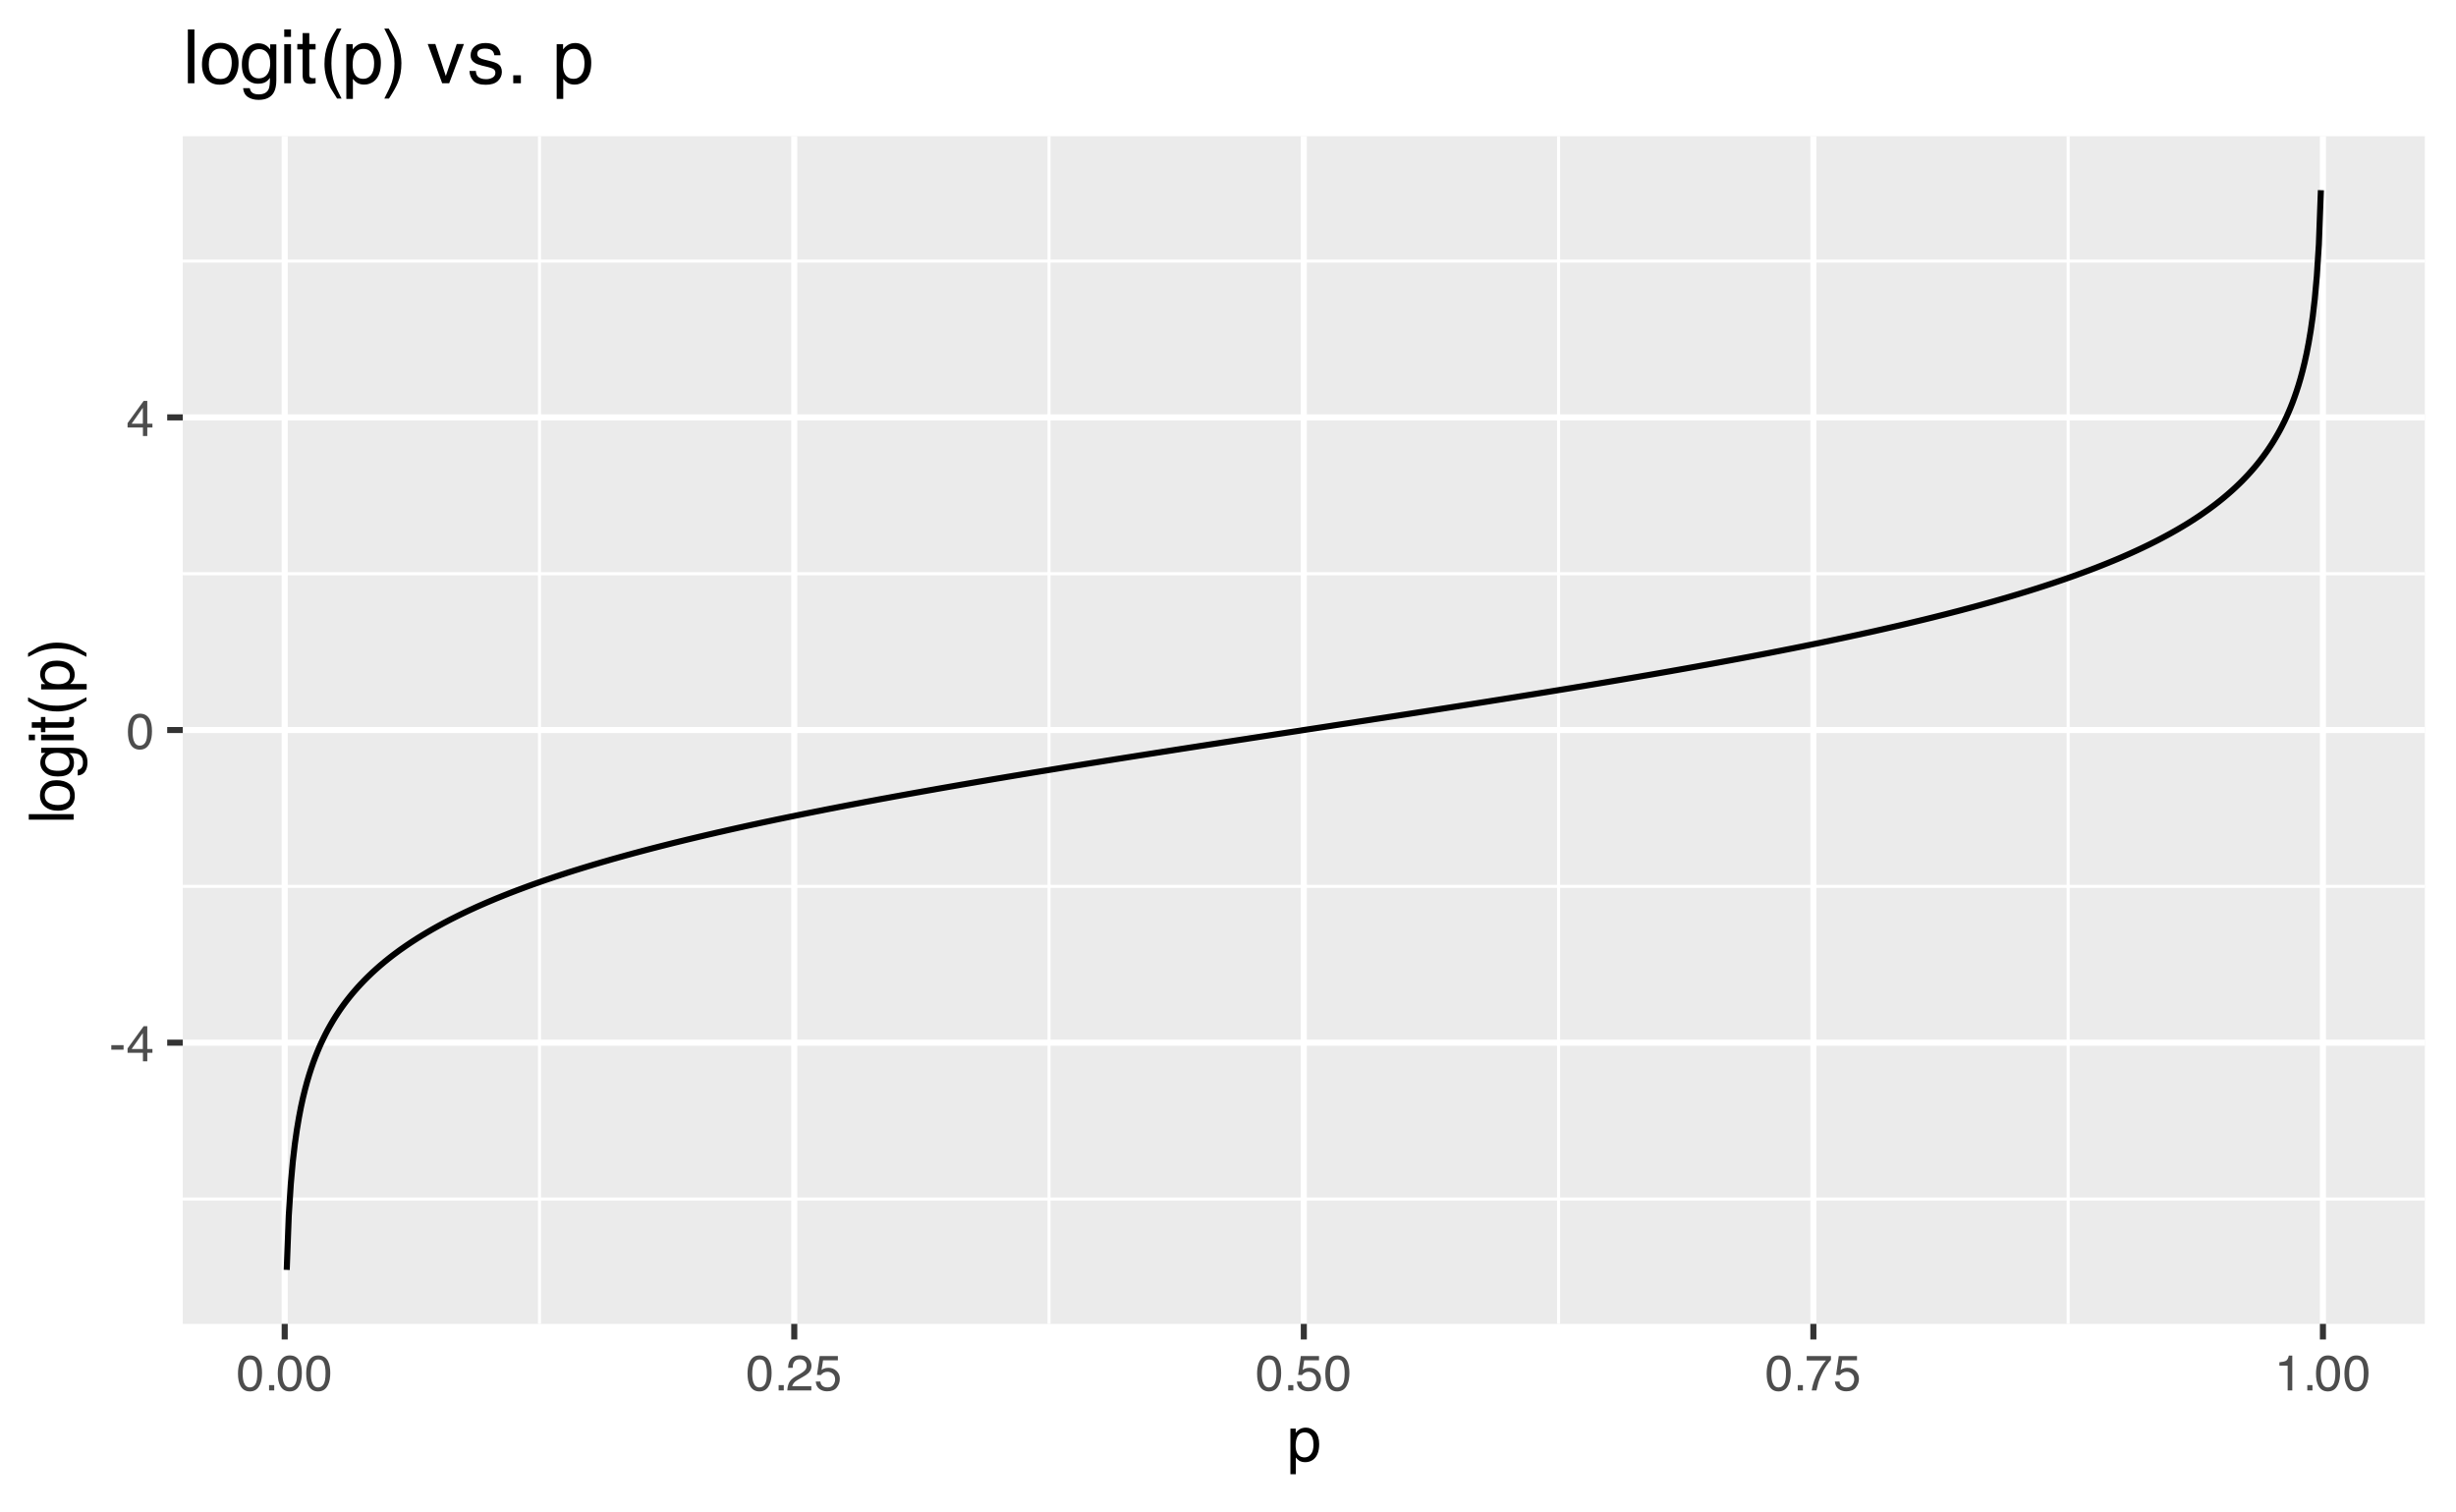 <?xml version="1.0" encoding="UTF-8"?>
<svg xmlns="http://www.w3.org/2000/svg" xmlns:xlink="http://www.w3.org/1999/xlink" width="432" height="266" viewBox="0 0 432 266">
<defs>
<g>
<g id="glyph-0-0">
<path d="M 0.281 0 L 0.281 -6.312 L 5.297 -6.312 L 5.297 0 Z M 4.5 -0.797 L 4.5 -5.516 L 1.078 -5.516 L 1.078 -0.797 Z M 4.5 -0.797 "/>
</g>
<g id="glyph-0-1">
<path d="M 0.359 -2.844 L 2.516 -2.844 L 2.516 -2.047 L 0.359 -2.047 Z M 0.359 -2.844 "/>
</g>
<g id="glyph-0-2">
<path d="M 2.906 -2.172 L 2.906 -4.969 L 0.938 -2.172 Z M 2.922 0 L 2.922 -1.5 L 0.219 -1.5 L 0.219 -2.266 L 3.047 -6.172 L 3.688 -6.172 L 3.688 -2.172 L 4.594 -2.172 L 4.594 -1.5 L 3.688 -1.5 L 3.688 0 Z M 2.922 0 "/>
</g>
<g id="glyph-0-3">
<path d="M 2.375 -6.156 C 3.176 -6.156 3.754 -5.828 4.109 -5.172 C 4.379 -4.66 4.516 -3.961 4.516 -3.078 C 4.516 -2.242 4.391 -1.555 4.141 -1.016 C 3.785 -0.223 3.195 0.172 2.375 0.172 C 1.633 0.172 1.082 -0.148 0.719 -0.797 C 0.426 -1.328 0.281 -2.047 0.281 -2.953 C 0.281 -3.648 0.367 -4.25 0.547 -4.75 C 0.879 -5.688 1.488 -6.156 2.375 -6.156 Z M 2.375 -0.531 C 2.77 -0.531 3.086 -0.707 3.328 -1.062 C 3.566 -1.426 3.688 -2.086 3.688 -3.047 C 3.688 -3.754 3.598 -4.332 3.422 -4.781 C 3.254 -5.227 2.922 -5.453 2.422 -5.453 C 1.973 -5.453 1.641 -5.238 1.422 -4.812 C 1.211 -4.383 1.109 -3.754 1.109 -2.922 C 1.109 -2.297 1.176 -1.789 1.312 -1.406 C 1.52 -0.82 1.875 -0.531 2.375 -0.531 Z M 2.375 -0.531 "/>
</g>
<g id="glyph-0-4">
<path d="M 0.75 -0.938 L 1.656 -0.938 L 1.656 0 L 0.75 0 Z M 0.75 -0.938 "/>
</g>
<g id="glyph-0-5">
<path d="M 0.281 0 C 0.301 -0.531 0.406 -0.988 0.594 -1.375 C 0.789 -1.77 1.164 -2.129 1.719 -2.453 L 2.547 -2.922 C 2.91 -3.141 3.164 -3.328 3.312 -3.484 C 3.551 -3.711 3.672 -3.984 3.672 -4.297 C 3.672 -4.648 3.562 -4.93 3.344 -5.141 C 3.133 -5.359 2.848 -5.469 2.484 -5.469 C 1.961 -5.469 1.598 -5.266 1.391 -4.859 C 1.285 -4.648 1.227 -4.352 1.219 -3.969 L 0.422 -3.969 C 0.43 -4.5 0.531 -4.938 0.719 -5.281 C 1.051 -5.875 1.645 -6.172 2.5 -6.172 C 3.195 -6.172 3.707 -5.977 4.031 -5.594 C 4.363 -5.219 4.531 -4.797 4.531 -4.328 C 4.531 -3.836 4.352 -3.414 4 -3.062 C 3.801 -2.863 3.441 -2.617 2.922 -2.328 L 2.344 -2 C 2.062 -1.844 1.836 -1.695 1.672 -1.562 C 1.391 -1.312 1.211 -1.035 1.141 -0.734 L 4.5 -0.734 L 4.5 0 Z M 0.281 0 "/>
</g>
<g id="glyph-0-6">
<path d="M 1.094 -1.562 C 1.133 -1.125 1.336 -0.82 1.703 -0.656 C 1.879 -0.57 2.094 -0.531 2.344 -0.531 C 2.801 -0.531 3.141 -0.676 3.359 -0.969 C 3.578 -1.258 3.688 -1.582 3.688 -1.938 C 3.688 -2.363 3.555 -2.691 3.297 -2.922 C 3.035 -3.16 2.719 -3.281 2.344 -3.281 C 2.082 -3.281 1.852 -3.227 1.656 -3.125 C 1.469 -3.02 1.305 -2.879 1.172 -2.703 L 0.5 -2.734 L 0.969 -6.047 L 4.172 -6.047 L 4.172 -5.297 L 1.562 -5.297 L 1.297 -3.594 C 1.43 -3.695 1.566 -3.773 1.703 -3.828 C 1.93 -3.93 2.195 -3.984 2.5 -3.984 C 3.062 -3.984 3.535 -3.801 3.922 -3.438 C 4.316 -3.07 4.516 -2.609 4.516 -2.047 C 4.516 -1.461 4.332 -0.945 3.969 -0.5 C 3.613 -0.062 3.047 0.156 2.266 0.156 C 1.754 0.156 1.305 0.012 0.922 -0.266 C 0.547 -0.547 0.332 -0.977 0.281 -1.562 Z M 1.094 -1.562 "/>
</g>
<g id="glyph-0-7">
<path d="M 4.594 -6.047 L 4.594 -5.375 C 4.395 -5.176 4.129 -4.836 3.797 -4.359 C 3.473 -3.891 3.188 -3.379 2.938 -2.828 C 2.688 -2.297 2.5 -1.812 2.375 -1.375 C 2.289 -1.082 2.18 -0.625 2.047 0 L 1.203 0 C 1.391 -1.176 1.816 -2.344 2.484 -3.5 C 2.879 -4.188 3.289 -4.773 3.719 -5.266 L 0.328 -5.266 L 0.328 -6.047 Z M 4.594 -6.047 "/>
</g>
<g id="glyph-0-8">
<path d="M 0.844 -4.359 L 0.844 -4.953 C 1.395 -5.004 1.781 -5.094 2 -5.219 C 2.227 -5.344 2.395 -5.645 2.5 -6.125 L 3.109 -6.125 L 3.109 0 L 2.297 0 L 2.297 -4.359 Z M 0.844 -4.359 "/>
</g>
<g id="glyph-1-0">
<path d="M 0.359 0 L 0.359 -7.891 L 6.625 -7.891 L 6.625 0 Z M 5.625 -0.984 L 5.625 -6.906 L 1.344 -6.906 L 1.344 -0.984 Z M 5.625 -0.984 "/>
</g>
<g id="glyph-1-1">
<path d="M 3.141 -0.656 C 3.586 -0.656 3.957 -0.844 4.25 -1.219 C 4.551 -1.594 4.703 -2.156 4.703 -2.906 C 4.703 -3.363 4.641 -3.758 4.516 -4.094 C 4.266 -4.727 3.805 -5.047 3.141 -5.047 C 2.461 -5.047 2.004 -4.711 1.766 -4.047 C 1.629 -3.68 1.562 -3.223 1.562 -2.672 C 1.562 -2.234 1.629 -1.859 1.766 -1.547 C 2.016 -0.953 2.473 -0.656 3.141 -0.656 Z M 0.641 -5.719 L 1.578 -5.719 L 1.578 -4.969 C 1.766 -5.227 1.973 -5.426 2.203 -5.562 C 2.535 -5.781 2.922 -5.891 3.359 -5.891 C 4.004 -5.891 4.555 -5.641 5.016 -5.141 C 5.473 -4.641 5.703 -3.926 5.703 -3 C 5.703 -1.75 5.375 -0.852 4.719 -0.312 C 4.301 0.02 3.816 0.188 3.266 0.188 C 2.828 0.188 2.461 0.09 2.172 -0.094 C 2.004 -0.195 1.812 -0.379 1.594 -0.641 L 1.594 2.297 L 0.641 2.297 Z M 0.641 -5.719 "/>
</g>
<g id="glyph-2-0">
<path d="M 0 -0.359 L -7.891 -0.359 L -7.891 -6.625 L 0 -6.625 Z M -0.984 -5.625 L -6.906 -5.625 L -6.906 -1.344 L -0.984 -1.344 Z M -0.984 -5.625 "/>
</g>
<g id="glyph-2-1">
<path d="M -7.891 -0.734 L -7.891 -1.703 L 0 -1.703 L 0 -0.734 Z M -7.891 -0.734 "/>
</g>
<g id="glyph-2-2">
<path d="M -0.625 -2.984 C -0.625 -3.629 -0.863 -4.07 -1.344 -4.312 C -1.832 -4.551 -2.375 -4.672 -2.969 -4.672 C -3.508 -4.672 -3.945 -4.582 -4.281 -4.406 C -4.812 -4.133 -5.078 -3.664 -5.078 -3 C -5.078 -2.406 -4.848 -1.973 -4.391 -1.703 C -3.941 -1.441 -3.398 -1.312 -2.766 -1.312 C -2.148 -1.312 -1.641 -1.441 -1.234 -1.703 C -0.828 -1.973 -0.625 -2.398 -0.625 -2.984 Z M -5.922 -3.031 C -5.922 -3.77 -5.672 -4.395 -5.172 -4.906 C -4.68 -5.414 -3.957 -5.672 -3 -5.672 C -2.07 -5.672 -1.305 -5.445 -0.703 -5 C -0.098 -4.551 0.203 -3.852 0.203 -2.906 C 0.203 -2.113 -0.062 -1.484 -0.594 -1.016 C -1.125 -0.547 -1.844 -0.312 -2.75 -0.312 C -3.719 -0.312 -4.488 -0.555 -5.062 -1.047 C -5.633 -1.535 -5.922 -2.195 -5.922 -3.031 Z M -5.891 -3 Z M -5.891 -3 "/>
</g>
<g id="glyph-2-3">
<path d="M -5.859 -2.734 C -5.859 -3.191 -5.742 -3.586 -5.516 -3.922 C -5.391 -4.098 -5.207 -4.285 -4.969 -4.484 L -5.703 -4.484 L -5.703 -5.375 L -0.469 -5.375 C 0.258 -5.375 0.836 -5.266 1.266 -5.047 C 2.047 -4.648 2.438 -3.895 2.438 -2.781 C 2.438 -2.156 2.297 -1.629 2.016 -1.203 C 1.734 -0.785 1.301 -0.551 0.719 -0.5 L 0.719 -1.484 C 0.969 -1.535 1.164 -1.629 1.312 -1.766 C 1.531 -1.984 1.641 -2.328 1.641 -2.797 C 1.641 -3.535 1.375 -4.02 0.844 -4.25 C 0.539 -4.383 -0.004 -4.445 -0.797 -4.438 C -0.504 -4.25 -0.285 -4.016 -0.141 -3.734 C -0.004 -3.461 0.062 -3.109 0.062 -2.672 C 0.062 -2.047 -0.156 -1.5 -0.594 -1.031 C -1.031 -0.562 -1.758 -0.328 -2.781 -0.328 C -3.75 -0.328 -4.504 -0.562 -5.047 -1.031 C -5.586 -1.5 -5.859 -2.066 -5.859 -2.734 Z M -2.906 -4.484 C -3.613 -4.484 -4.141 -4.332 -4.484 -4.031 C -4.828 -3.738 -5 -3.367 -5 -2.922 C -5 -2.234 -4.68 -1.766 -4.047 -1.516 C -3.703 -1.391 -3.254 -1.328 -2.703 -1.328 C -2.055 -1.328 -1.562 -1.457 -1.219 -1.719 C -0.883 -1.977 -0.719 -2.332 -0.719 -2.781 C -0.719 -3.469 -1.031 -3.957 -1.656 -4.25 C -2.008 -4.406 -2.426 -4.484 -2.906 -4.484 Z M -5.891 -2.859 Z M -5.891 -2.859 "/>
</g>
<g id="glyph-2-4">
<path d="M -5.719 -0.703 L -5.719 -1.688 L 0 -1.688 L 0 -0.703 Z M -7.891 -0.703 L -7.891 -1.688 L -6.797 -1.688 L -6.797 -0.703 Z M -7.891 -0.703 "/>
</g>
<g id="glyph-2-5">
<path d="M -7.359 -0.906 L -7.359 -1.875 L -5.75 -1.875 L -5.75 -2.797 L -4.969 -2.797 L -4.969 -1.875 L -1.203 -1.875 C -1.004 -1.875 -0.875 -1.941 -0.812 -2.078 C -0.77 -2.16 -0.75 -2.285 -0.75 -2.453 C -0.75 -2.504 -0.75 -2.555 -0.75 -2.609 C -0.75 -2.66 -0.754 -2.723 -0.766 -2.797 L 0 -2.797 C 0.031 -2.68 0.051 -2.562 0.062 -2.438 C 0.082 -2.32 0.094 -2.195 0.094 -2.062 C 0.094 -1.613 -0.02 -1.305 -0.25 -1.141 C -0.488 -0.984 -0.789 -0.906 -1.156 -0.906 L -4.969 -0.906 L -4.969 -0.125 L -5.75 -0.125 L -5.75 -0.906 Z M -7.359 -0.906 "/>
</g>
<g id="glyph-2-6">
<path d="M -8.016 -3.25 C -6.922 -2.688 -6.117 -2.32 -5.609 -2.156 C -4.828 -1.906 -3.922 -1.781 -2.891 -1.781 C -1.848 -1.781 -0.898 -1.926 -0.047 -2.219 C 0.48 -2.395 1.25 -2.742 2.25 -3.266 L 2.25 -2.625 C 1.426 -2.102 0.898 -1.781 0.672 -1.656 C 0.453 -1.531 0.148 -1.391 -0.234 -1.234 C -0.766 -1.035 -1.332 -0.898 -1.938 -0.828 C -2.25 -0.785 -2.547 -0.766 -2.828 -0.766 C -3.891 -0.766 -4.832 -0.93 -5.656 -1.266 C -6.188 -1.473 -6.973 -1.91 -8.016 -2.578 Z M -8.016 -3.25 "/>
</g>
<g id="glyph-2-7">
<path d="M -0.656 -3.141 C -0.656 -3.586 -0.844 -3.957 -1.219 -4.25 C -1.594 -4.551 -2.156 -4.703 -2.906 -4.703 C -3.363 -4.703 -3.758 -4.641 -4.094 -4.516 C -4.727 -4.266 -5.047 -3.805 -5.047 -3.141 C -5.047 -2.461 -4.711 -2.004 -4.047 -1.766 C -3.68 -1.629 -3.223 -1.562 -2.672 -1.562 C -2.234 -1.562 -1.859 -1.629 -1.547 -1.766 C -0.953 -2.016 -0.656 -2.473 -0.656 -3.141 Z M -5.719 -0.641 L -5.719 -1.578 L -4.969 -1.578 C -5.227 -1.766 -5.426 -1.973 -5.562 -2.203 C -5.781 -2.535 -5.891 -2.922 -5.891 -3.359 C -5.891 -4.004 -5.641 -4.555 -5.141 -5.016 C -4.641 -5.473 -3.926 -5.703 -3 -5.703 C -1.75 -5.703 -0.852 -5.375 -0.312 -4.719 C 0.02 -4.301 0.188 -3.816 0.188 -3.266 C 0.188 -2.828 0.09 -2.461 -0.094 -2.172 C -0.195 -2.004 -0.379 -1.812 -0.641 -1.594 L 2.297 -1.594 L 2.297 -0.641 Z M -5.719 -0.641 "/>
</g>
<g id="glyph-2-8">
<path d="M 2.25 -0.375 C 1.133 -0.945 0.32 -1.316 -0.188 -1.484 C -0.957 -1.734 -1.859 -1.859 -2.891 -1.859 C -3.922 -1.859 -4.867 -1.711 -5.734 -1.422 C -6.266 -1.242 -7.023 -0.891 -8.016 -0.359 L -8.016 -1.016 C -7.141 -1.566 -6.598 -1.898 -6.391 -2.016 C -6.18 -2.129 -5.895 -2.254 -5.531 -2.391 C -5.082 -2.566 -4.641 -2.691 -4.203 -2.766 C -3.773 -2.836 -3.359 -2.875 -2.953 -2.875 C -1.891 -2.875 -0.941 -2.707 -0.109 -2.375 C 0.418 -2.156 1.207 -1.711 2.25 -1.047 Z M 2.25 -0.375 "/>
</g>
<g id="glyph-3-0">
<path d="M 0.422 0 L 0.422 -9.469 L 7.938 -9.469 L 7.938 0 Z M 6.75 -1.188 L 6.75 -8.281 L 1.609 -8.281 L 1.609 -1.188 Z M 6.75 -1.188 "/>
</g>
<g id="glyph-3-1">
<path d="M 0.891 -9.469 L 2.047 -9.469 L 2.047 0 L 0.891 0 Z M 0.891 -9.469 "/>
</g>
<g id="glyph-3-2">
<path d="M 3.594 -0.75 C 4.363 -0.75 4.891 -1.039 5.172 -1.625 C 5.461 -2.207 5.609 -2.852 5.609 -3.562 C 5.609 -4.207 5.504 -4.734 5.297 -5.141 C 4.961 -5.773 4.398 -6.094 3.609 -6.094 C 2.898 -6.094 2.383 -5.82 2.062 -5.281 C 1.738 -4.738 1.578 -4.082 1.578 -3.312 C 1.578 -2.582 1.738 -1.973 2.062 -1.484 C 2.383 -0.992 2.895 -0.75 3.594 -0.75 Z M 3.641 -7.109 C 4.523 -7.109 5.273 -6.812 5.891 -6.219 C 6.504 -5.625 6.812 -4.75 6.812 -3.594 C 6.812 -2.477 6.539 -1.555 6 -0.828 C 5.457 -0.109 4.617 0.25 3.484 0.25 C 2.535 0.25 1.781 -0.066 1.219 -0.703 C 0.656 -1.348 0.375 -2.211 0.375 -3.297 C 0.375 -4.461 0.664 -5.391 1.25 -6.078 C 1.844 -6.766 2.641 -7.109 3.641 -7.109 Z M 3.594 -7.078 Z M 3.594 -7.078 "/>
</g>
<g id="glyph-3-3">
<path d="M 3.281 -7.031 C 3.82 -7.031 4.297 -6.895 4.703 -6.625 C 4.922 -6.477 5.145 -6.258 5.375 -5.969 L 5.375 -6.844 L 6.453 -6.844 L 6.453 -0.562 C 6.453 0.309 6.32 1.004 6.062 1.516 C 5.582 2.453 4.672 2.922 3.328 2.922 C 2.586 2.922 1.961 2.754 1.453 2.422 C 0.953 2.086 0.672 1.566 0.609 0.859 L 1.781 0.859 C 1.844 1.172 1.957 1.41 2.125 1.578 C 2.383 1.828 2.797 1.953 3.359 1.953 C 4.242 1.953 4.828 1.641 5.109 1.016 C 5.266 0.648 5.336 -0.004 5.328 -0.953 C 5.098 -0.609 4.816 -0.348 4.484 -0.172 C 4.16 -0.004 3.734 0.078 3.203 0.078 C 2.453 0.078 1.797 -0.188 1.234 -0.719 C 0.672 -1.25 0.391 -2.125 0.391 -3.344 C 0.391 -4.5 0.672 -5.398 1.234 -6.047 C 1.805 -6.703 2.488 -7.031 3.281 -7.031 Z M 5.375 -3.484 C 5.375 -4.336 5.195 -4.969 4.844 -5.375 C 4.488 -5.789 4.039 -6 3.5 -6 C 2.688 -6 2.129 -5.617 1.828 -4.859 C 1.66 -4.441 1.578 -3.906 1.578 -3.25 C 1.578 -2.469 1.734 -1.875 2.047 -1.469 C 2.367 -1.062 2.797 -0.859 3.328 -0.859 C 4.16 -0.859 4.75 -1.234 5.094 -1.984 C 5.281 -2.41 5.375 -2.91 5.375 -3.484 Z M 3.422 -7.078 Z M 3.422 -7.078 "/>
</g>
<g id="glyph-3-4">
<path d="M 0.844 -6.875 L 2.031 -6.875 L 2.031 0 L 0.844 0 Z M 0.844 -9.469 L 2.031 -9.469 L 2.031 -8.156 L 0.844 -8.156 Z M 0.844 -9.469 "/>
</g>
<g id="glyph-3-5">
<path d="M 1.078 -8.828 L 2.25 -8.828 L 2.25 -6.906 L 3.359 -6.906 L 3.359 -5.953 L 2.25 -5.953 L 2.25 -1.453 C 2.25 -1.211 2.332 -1.051 2.5 -0.969 C 2.594 -0.914 2.742 -0.891 2.953 -0.891 C 3.004 -0.891 3.062 -0.891 3.125 -0.891 C 3.195 -0.898 3.273 -0.91 3.359 -0.922 L 3.359 0 C 3.223 0.039 3.082 0.066 2.938 0.078 C 2.801 0.098 2.645 0.109 2.469 0.109 C 1.926 0.109 1.555 -0.023 1.359 -0.297 C 1.172 -0.578 1.078 -0.941 1.078 -1.391 L 1.078 -5.953 L 0.141 -5.953 L 0.141 -6.906 L 1.078 -6.906 Z M 1.078 -8.828 "/>
</g>
<g id="glyph-3-6">
<path d="M 3.906 -9.625 C 3.227 -8.312 2.789 -7.348 2.594 -6.734 C 2.289 -5.785 2.141 -4.695 2.141 -3.469 C 2.141 -2.219 2.312 -1.078 2.656 -0.047 C 2.875 0.586 3.297 1.5 3.922 2.688 L 3.141 2.688 C 2.516 1.707 2.125 1.082 1.969 0.812 C 1.82 0.539 1.66 0.176 1.484 -0.281 C 1.242 -0.914 1.078 -1.598 0.984 -2.328 C 0.941 -2.691 0.922 -3.047 0.922 -3.391 C 0.922 -4.66 1.117 -5.789 1.516 -6.781 C 1.766 -7.414 2.289 -8.363 3.094 -9.625 Z M 3.906 -9.625 "/>
</g>
<g id="glyph-3-7">
<path d="M 3.766 -0.781 C 4.305 -0.781 4.754 -1.004 5.109 -1.453 C 5.473 -1.91 5.656 -2.594 5.656 -3.5 C 5.656 -4.039 5.578 -4.508 5.422 -4.906 C 5.117 -5.664 4.566 -6.047 3.766 -6.047 C 2.961 -6.047 2.41 -5.645 2.109 -4.844 C 1.953 -4.414 1.875 -3.867 1.875 -3.203 C 1.875 -2.672 1.953 -2.219 2.109 -1.844 C 2.41 -1.133 2.961 -0.781 3.766 -0.781 Z M 0.766 -6.875 L 1.891 -6.875 L 1.891 -5.953 C 2.117 -6.266 2.375 -6.508 2.656 -6.688 C 3.039 -6.945 3.5 -7.078 4.031 -7.078 C 4.812 -7.078 5.473 -6.773 6.016 -6.172 C 6.566 -5.578 6.844 -4.723 6.844 -3.609 C 6.844 -2.098 6.445 -1.02 5.656 -0.375 C 5.156 0.027 4.578 0.234 3.922 0.234 C 3.398 0.234 2.961 0.117 2.609 -0.109 C 2.398 -0.234 2.172 -0.457 1.922 -0.781 L 1.922 2.75 L 0.766 2.75 Z M 0.766 -6.875 "/>
</g>
<g id="glyph-3-8">
<path d="M 0.453 2.688 C 1.141 1.363 1.582 0.395 1.781 -0.219 C 2.082 -1.145 2.234 -2.227 2.234 -3.469 C 2.234 -4.707 2.055 -5.844 1.703 -6.875 C 1.492 -7.508 1.07 -8.426 0.438 -9.625 L 1.219 -9.625 C 1.883 -8.57 2.285 -7.922 2.422 -7.672 C 2.555 -7.422 2.707 -7.078 2.875 -6.641 C 3.082 -6.109 3.227 -5.578 3.312 -5.047 C 3.406 -4.523 3.453 -4.023 3.453 -3.547 C 3.453 -2.266 3.25 -1.129 2.844 -0.141 C 2.594 0.504 2.066 1.445 1.266 2.688 Z M 0.453 2.688 "/>
</g>
<g id="glyph-3-9">
</g>
<g id="glyph-3-10">
<path d="M 1.422 -6.906 L 3.266 -1.281 L 5.188 -6.906 L 6.453 -6.906 L 3.859 0 L 2.625 0 L 0.078 -6.906 Z M 1.422 -6.906 "/>
</g>
<g id="glyph-3-11">
<path d="M 1.547 -2.172 C 1.578 -1.773 1.672 -1.477 1.828 -1.281 C 2.117 -0.906 2.629 -0.719 3.359 -0.719 C 3.785 -0.719 4.16 -0.812 4.484 -1 C 4.816 -1.188 4.984 -1.473 4.984 -1.859 C 4.984 -2.16 4.848 -2.391 4.578 -2.547 C 4.41 -2.641 4.082 -2.75 3.594 -2.875 L 2.672 -3.094 C 2.078 -3.238 1.641 -3.406 1.359 -3.594 C 0.867 -3.906 0.625 -4.336 0.625 -4.891 C 0.625 -5.547 0.859 -6.07 1.328 -6.469 C 1.797 -6.875 2.426 -7.078 3.219 -7.078 C 4.258 -7.078 5.008 -6.773 5.469 -6.172 C 5.758 -5.785 5.898 -5.367 5.891 -4.922 L 4.797 -4.922 C 4.773 -5.18 4.68 -5.422 4.516 -5.641 C 4.254 -5.941 3.797 -6.094 3.141 -6.094 C 2.691 -6.094 2.352 -6.008 2.125 -5.844 C 1.906 -5.676 1.797 -5.453 1.797 -5.172 C 1.797 -4.867 1.945 -4.629 2.25 -4.453 C 2.414 -4.348 2.664 -4.254 3 -4.172 L 3.766 -3.984 C 4.598 -3.785 5.16 -3.586 5.453 -3.391 C 5.898 -3.098 6.125 -2.633 6.125 -2 C 6.125 -1.383 5.891 -0.852 5.422 -0.406 C 4.953 0.039 4.242 0.266 3.297 0.266 C 2.266 0.266 1.535 0.027 1.109 -0.438 C 0.68 -0.906 0.453 -1.484 0.422 -2.172 Z M 3.25 -7.078 Z M 3.25 -7.078 "/>
</g>
<g id="glyph-3-12">
<path d="M 1.125 -1.406 L 2.469 -1.406 L 2.469 0 L 1.125 0 Z M 1.125 -1.406 "/>
</g>
</g>
<clipPath id="clip-0">
<path clip-rule="nonzero" d="M 32.152 23.957 L 426.523 23.957 L 426.523 232.848 L 32.152 232.848 Z M 32.152 23.957 "/>
</clipPath>
<clipPath id="clip-1">
<path clip-rule="nonzero" d="M 32.152 210 L 426.523 210 L 426.523 212 L 32.152 212 Z M 32.152 210 "/>
</clipPath>
<clipPath id="clip-2">
<path clip-rule="nonzero" d="M 32.152 155 L 426.523 155 L 426.523 157 L 32.152 157 Z M 32.152 155 "/>
</clipPath>
<clipPath id="clip-3">
<path clip-rule="nonzero" d="M 32.152 100 L 426.523 100 L 426.523 102 L 32.152 102 Z M 32.152 100 "/>
</clipPath>
<clipPath id="clip-4">
<path clip-rule="nonzero" d="M 32.152 45 L 426.523 45 L 426.523 47 L 32.152 47 Z M 32.152 45 "/>
</clipPath>
<clipPath id="clip-5">
<path clip-rule="nonzero" d="M 94 23.957 L 96 23.957 L 96 232.848 L 94 232.848 Z M 94 23.957 "/>
</clipPath>
<clipPath id="clip-6">
<path clip-rule="nonzero" d="M 184 23.957 L 185 23.957 L 185 232.848 L 184 232.848 Z M 184 23.957 "/>
</clipPath>
<clipPath id="clip-7">
<path clip-rule="nonzero" d="M 273 23.957 L 275 23.957 L 275 232.848 L 273 232.848 Z M 273 23.957 "/>
</clipPath>
<clipPath id="clip-8">
<path clip-rule="nonzero" d="M 363 23.957 L 365 23.957 L 365 232.848 L 363 232.848 Z M 363 23.957 "/>
</clipPath>
<clipPath id="clip-9">
<path clip-rule="nonzero" d="M 32.152 182 L 426.523 182 L 426.523 184 L 32.152 184 Z M 32.152 182 "/>
</clipPath>
<clipPath id="clip-10">
<path clip-rule="nonzero" d="M 32.152 127 L 426.523 127 L 426.523 129 L 32.152 129 Z M 32.152 127 "/>
</clipPath>
<clipPath id="clip-11">
<path clip-rule="nonzero" d="M 32.152 72 L 426.523 72 L 426.523 74 L 32.152 74 Z M 32.152 72 "/>
</clipPath>
<clipPath id="clip-12">
<path clip-rule="nonzero" d="M 49 23.957 L 51 23.957 L 51 232.848 L 49 232.848 Z M 49 23.957 "/>
</clipPath>
<clipPath id="clip-13">
<path clip-rule="nonzero" d="M 139 23.957 L 141 23.957 L 141 232.848 L 139 232.848 Z M 139 23.957 "/>
</clipPath>
<clipPath id="clip-14">
<path clip-rule="nonzero" d="M 228 23.957 L 230 23.957 L 230 232.848 L 228 232.848 Z M 228 23.957 "/>
</clipPath>
<clipPath id="clip-15">
<path clip-rule="nonzero" d="M 318 23.957 L 320 23.957 L 320 232.848 L 318 232.848 Z M 318 23.957 "/>
</clipPath>
<clipPath id="clip-16">
<path clip-rule="nonzero" d="M 408 23.957 L 410 23.957 L 410 232.848 L 408 232.848 Z M 408 23.957 "/>
</clipPath>
</defs>
<rect x="-43.2" y="-26.6" width="518.4" height="319.2" fill="rgb(100%, 100%, 100%)" fill-opacity="1"/>
<rect x="-43.2" y="-26.6" width="518.4" height="319.2" fill="rgb(100%, 100%, 100%)" fill-opacity="1"/>
<path fill="none" stroke-width="1.067" stroke-linecap="round" stroke-linejoin="round" stroke="rgb(100%, 100%, 100%)" stroke-opacity="1" stroke-miterlimit="10" d="M 0 266 L 432 266 L 432 0 L 0 0 Z M 0 266 "/>
<g clip-path="url(#clip-0)">
<path fill-rule="nonzero" fill="rgb(92.157%, 92.157%, 92.157%)" fill-opacity="1" d="M 32.152 232.848 L 426.523 232.848 L 426.523 23.957 L 32.152 23.957 Z M 32.152 232.848 "/>
</g>
<g clip-path="url(#clip-1)">
<path fill="none" stroke-width="0.533" stroke-linecap="butt" stroke-linejoin="round" stroke="rgb(100%, 100%, 100%)" stroke-opacity="1" stroke-miterlimit="10" d="M 32.152 210.891 L 426.52 210.891 "/>
</g>
<g clip-path="url(#clip-2)">
<path fill="none" stroke-width="0.533" stroke-linecap="butt" stroke-linejoin="round" stroke="rgb(100%, 100%, 100%)" stroke-opacity="1" stroke-miterlimit="10" d="M 32.152 155.898 L 426.52 155.898 "/>
</g>
<g clip-path="url(#clip-3)">
<path fill="none" stroke-width="0.533" stroke-linecap="butt" stroke-linejoin="round" stroke="rgb(100%, 100%, 100%)" stroke-opacity="1" stroke-miterlimit="10" d="M 32.152 100.91 L 426.52 100.91 "/>
</g>
<g clip-path="url(#clip-4)">
<path fill="none" stroke-width="0.533" stroke-linecap="butt" stroke-linejoin="round" stroke="rgb(100%, 100%, 100%)" stroke-opacity="1" stroke-miterlimit="10" d="M 32.152 45.918 L 426.52 45.918 "/>
</g>
<g clip-path="url(#clip-5)">
<path fill="none" stroke-width="0.533" stroke-linecap="butt" stroke-linejoin="round" stroke="rgb(100%, 100%, 100%)" stroke-opacity="1" stroke-miterlimit="10" d="M 94.891 232.848 L 94.891 23.957 "/>
</g>
<g clip-path="url(#clip-6)">
<path fill="none" stroke-width="0.533" stroke-linecap="butt" stroke-linejoin="round" stroke="rgb(100%, 100%, 100%)" stroke-opacity="1" stroke-miterlimit="10" d="M 184.52 232.848 L 184.52 23.957 "/>
</g>
<g clip-path="url(#clip-7)">
<path fill="none" stroke-width="0.533" stroke-linecap="butt" stroke-linejoin="round" stroke="rgb(100%, 100%, 100%)" stroke-opacity="1" stroke-miterlimit="10" d="M 274.148 232.848 L 274.148 23.957 "/>
</g>
<g clip-path="url(#clip-8)">
<path fill="none" stroke-width="0.533" stroke-linecap="butt" stroke-linejoin="round" stroke="rgb(100%, 100%, 100%)" stroke-opacity="1" stroke-miterlimit="10" d="M 363.781 232.848 L 363.781 23.957 "/>
</g>
<g clip-path="url(#clip-9)">
<path fill="none" stroke-width="1.067" stroke-linecap="butt" stroke-linejoin="round" stroke="rgb(100%, 100%, 100%)" stroke-opacity="1" stroke-miterlimit="10" d="M 32.152 183.395 L 426.52 183.395 "/>
</g>
<g clip-path="url(#clip-10)">
<path fill="none" stroke-width="1.067" stroke-linecap="butt" stroke-linejoin="round" stroke="rgb(100%, 100%, 100%)" stroke-opacity="1" stroke-miterlimit="10" d="M 32.152 128.402 L 426.52 128.402 "/>
</g>
<g clip-path="url(#clip-11)">
<path fill="none" stroke-width="1.067" stroke-linecap="butt" stroke-linejoin="round" stroke="rgb(100%, 100%, 100%)" stroke-opacity="1" stroke-miterlimit="10" d="M 32.152 73.414 L 426.52 73.414 "/>
</g>
<g clip-path="url(#clip-12)">
<path fill="none" stroke-width="1.067" stroke-linecap="butt" stroke-linejoin="round" stroke="rgb(100%, 100%, 100%)" stroke-opacity="1" stroke-miterlimit="10" d="M 50.078 232.848 L 50.078 23.957 "/>
</g>
<g clip-path="url(#clip-13)">
<path fill="none" stroke-width="1.067" stroke-linecap="butt" stroke-linejoin="round" stroke="rgb(100%, 100%, 100%)" stroke-opacity="1" stroke-miterlimit="10" d="M 139.707 232.848 L 139.707 23.957 "/>
</g>
<g clip-path="url(#clip-14)">
<path fill="none" stroke-width="1.067" stroke-linecap="butt" stroke-linejoin="round" stroke="rgb(100%, 100%, 100%)" stroke-opacity="1" stroke-miterlimit="10" d="M 229.336 232.848 L 229.336 23.957 "/>
</g>
<g clip-path="url(#clip-15)">
<path fill="none" stroke-width="1.067" stroke-linecap="butt" stroke-linejoin="round" stroke="rgb(100%, 100%, 100%)" stroke-opacity="1" stroke-miterlimit="10" d="M 318.965 232.848 L 318.965 23.957 "/>
</g>
<g clip-path="url(#clip-16)">
<path fill="none" stroke-width="1.067" stroke-linecap="butt" stroke-linejoin="round" stroke="rgb(100%, 100%, 100%)" stroke-opacity="1" stroke-miterlimit="10" d="M 408.594 232.848 L 408.594 23.957 "/>
</g>
<path fill="none" stroke-width="1.067" stroke-linecap="butt" stroke-linejoin="round" stroke="rgb(0%, 0%, 0%)" stroke-opacity="1" stroke-miterlimit="10" d="M 50.434 223.355 L 50.793 213.82 L 51.152 208.234 L 51.508 204.266 L 51.867 201.184 L 52.227 198.664 L 52.586 196.531 L 52.941 194.684 L 53.301 193.051 L 53.66 191.586 L 54.016 190.266 L 54.375 189.055 L 54.734 187.941 L 55.09 186.906 L 55.449 185.945 L 55.809 185.043 L 56.164 184.195 L 56.523 183.395 L 56.883 182.641 L 57.238 181.922 L 57.598 181.234 L 57.957 180.582 L 58.316 179.957 L 58.672 179.359 L 59.031 178.781 L 59.391 178.23 L 59.746 177.695 L 60.105 177.184 L 60.465 176.684 L 60.82 176.207 L 61.18 175.742 L 61.539 175.289 L 61.895 174.852 L 62.254 174.43 L 62.613 174.016 L 62.969 173.613 L 63.328 173.223 L 63.688 172.844 L 64.047 172.469 L 64.402 172.109 L 64.762 171.754 L 65.121 171.41 L 65.477 171.07 L 65.836 170.742 L 66.195 170.418 L 66.551 170.102 L 66.91 169.789 L 67.27 169.488 L 67.625 169.188 L 68.344 168.609 L 68.703 168.328 L 69.059 168.051 L 69.418 167.781 L 69.777 167.516 L 70.133 167.25 L 70.492 166.992 L 70.852 166.742 L 71.207 166.492 L 71.566 166.246 L 71.926 166.004 L 72.281 165.766 L 72.641 165.531 L 73 165.301 L 73.355 165.07 L 74.074 164.625 L 74.434 164.406 L 74.789 164.191 L 75.508 163.77 L 75.863 163.562 L 76.582 163.156 L 76.938 162.957 L 77.297 162.758 L 77.656 162.566 L 78.012 162.371 L 78.73 161.996 L 79.086 161.809 L 79.445 161.625 L 80.164 161.266 L 80.52 161.086 L 80.879 160.91 L 81.238 160.738 L 81.594 160.566 L 81.953 160.395 L 82.312 160.227 L 82.668 160.059 L 83.387 159.73 L 83.742 159.566 L 84.461 159.246 L 84.82 159.09 L 85.176 158.934 L 85.535 158.777 L 85.895 158.625 L 86.25 158.473 L 86.609 158.324 L 86.969 158.172 L 87.324 158.023 L 88.043 157.734 L 88.398 157.59 L 88.758 157.445 L 89.117 157.305 L 89.473 157.16 L 89.832 157.023 L 90.191 156.883 L 90.551 156.746 L 90.906 156.609 L 91.266 156.473 L 91.625 156.34 L 91.98 156.207 L 92.699 155.941 L 93.055 155.809 L 93.773 155.551 L 94.129 155.426 L 94.488 155.297 L 94.848 155.172 L 95.203 155.047 L 95.922 154.797 L 96.281 154.676 L 96.637 154.555 L 97.355 154.312 L 97.711 154.191 L 98.43 153.957 L 98.785 153.836 L 99.145 153.723 L 99.504 153.605 L 99.859 153.488 L 100.938 153.148 L 101.293 153.035 L 101.652 152.926 L 102.012 152.812 L 102.367 152.703 L 103.086 152.484 L 103.441 152.375 L 103.801 152.266 L 104.16 152.16 L 104.516 152.051 L 105.234 151.84 L 105.59 151.734 L 105.949 151.629 L 106.309 151.527 L 106.668 151.422 L 107.023 151.32 L 107.383 151.215 L 107.742 151.113 L 108.098 151.012 L 108.457 150.914 L 108.816 150.812 L 109.172 150.711 L 109.531 150.613 L 109.891 150.512 L 110.246 150.414 L 110.965 150.219 L 111.32 150.121 L 111.68 150.023 L 112.039 149.93 L 112.398 149.832 L 112.754 149.738 L 113.113 149.641 L 113.473 149.547 L 113.828 149.453 L 114.547 149.266 L 114.902 149.172 L 115.262 149.082 L 115.621 148.988 L 115.977 148.898 L 116.336 148.805 L 116.695 148.715 L 117.051 148.625 L 118.129 148.355 L 118.484 148.266 L 118.844 148.176 L 119.203 148.09 L 119.559 148 L 119.918 147.914 L 120.277 147.824 L 120.633 147.738 L 121.352 147.566 L 121.707 147.48 L 122.785 147.223 L 123.141 147.137 L 123.5 147.055 L 123.859 146.969 L 124.215 146.887 L 124.574 146.801 L 124.934 146.719 L 125.289 146.637 L 125.648 146.555 L 126.008 146.469 L 126.363 146.387 L 126.723 146.309 L 127.082 146.227 L 127.438 146.145 L 128.156 145.98 L 128.516 145.902 L 128.871 145.82 L 129.23 145.742 L 129.59 145.66 L 129.945 145.582 L 130.664 145.426 L 131.02 145.344 L 131.738 145.188 L 132.094 145.109 L 132.453 145.031 L 132.812 144.957 L 133.168 144.879 L 133.887 144.723 L 134.246 144.648 L 134.602 144.57 L 134.961 144.496 L 135.32 144.418 L 135.676 144.344 L 136.035 144.27 L 136.395 144.191 L 136.75 144.117 L 137.469 143.969 L 137.824 143.895 L 138.902 143.672 L 139.258 143.598 L 139.617 143.527 L 139.977 143.453 L 140.332 143.379 L 140.691 143.305 L 141.051 143.234 L 141.406 143.16 L 141.766 143.09 L 142.125 143.016 L 142.48 142.945 L 142.84 142.875 L 143.199 142.801 L 143.555 142.73 L 144.633 142.52 L 144.988 142.445 L 145.707 142.305 L 146.062 142.234 L 146.422 142.168 L 146.781 142.098 L 147.137 142.027 L 147.855 141.887 L 148.211 141.82 L 148.93 141.68 L 149.285 141.613 L 149.645 141.543 L 150.004 141.477 L 150.363 141.406 L 150.719 141.34 L 151.078 141.27 L 151.438 141.203 L 151.793 141.137 L 152.152 141.066 L 152.512 141 L 152.867 140.934 L 153.586 140.801 L 153.941 140.734 L 154.301 140.664 L 155.02 140.531 L 155.375 140.465 L 155.734 140.402 L 156.094 140.336 L 156.449 140.27 L 157.168 140.137 L 157.523 140.07 L 157.883 140.008 L 158.242 139.941 L 158.598 139.875 L 158.957 139.812 L 159.316 139.746 L 159.672 139.68 L 160.031 139.617 L 160.391 139.551 L 160.75 139.488 L 161.105 139.422 L 161.824 139.297 L 162.18 139.23 L 162.898 139.105 L 163.254 139.039 L 163.973 138.914 L 164.328 138.852 L 164.688 138.785 L 165.047 138.723 L 165.402 138.66 L 166.48 138.473 L 166.836 138.41 L 167.555 138.285 L 167.91 138.223 L 168.629 138.098 L 168.984 138.035 L 169.344 137.973 L 169.703 137.914 L 170.059 137.852 L 170.777 137.727 L 171.133 137.668 L 172.211 137.48 L 172.566 137.422 L 172.926 137.359 L 173.285 137.301 L 173.641 137.238 L 174 137.176 L 174.359 137.117 L 174.715 137.055 L 175.074 136.996 L 175.434 136.934 L 175.789 136.875 L 176.148 136.816 L 176.508 136.754 L 176.867 136.695 L 177.223 136.633 L 177.941 136.516 L 178.297 136.453 L 179.016 136.336 L 179.371 136.277 L 179.73 136.215 L 180.09 136.156 L 180.445 136.098 L 181.164 135.98 L 181.52 135.918 L 182.598 135.742 L 182.953 135.684 L 183.672 135.566 L 184.027 135.508 L 184.746 135.391 L 185.102 135.332 L 185.82 135.215 L 186.176 135.156 L 186.895 135.039 L 187.25 134.98 L 187.609 134.922 L 187.969 134.867 L 188.328 134.809 L 188.684 134.75 L 189.402 134.633 L 189.758 134.574 L 190.117 134.52 L 190.477 134.461 L 190.832 134.402 L 191.191 134.344 L 191.551 134.289 L 191.906 134.23 L 192.266 134.172 L 192.625 134.117 L 192.984 134.059 L 193.34 134 L 193.699 133.945 L 194.059 133.887 L 194.414 133.828 L 194.773 133.773 L 195.133 133.715 L 195.488 133.66 L 196.207 133.543 L 196.562 133.488 L 196.922 133.43 L 197.281 133.375 L 197.637 133.316 L 197.996 133.262 L 198.355 133.203 L 198.715 133.148 L 199.07 133.09 L 199.43 133.035 L 199.789 132.977 L 200.145 132.922 L 200.504 132.863 L 200.863 132.809 L 201.219 132.754 L 201.578 132.695 L 201.938 132.641 L 202.293 132.582 L 203.012 132.473 L 203.367 132.414 L 204.086 132.305 L 204.445 132.246 L 204.801 132.191 L 205.16 132.137 L 205.52 132.078 L 205.875 132.023 L 206.234 131.969 L 206.594 131.91 L 206.949 131.855 L 207.309 131.801 L 207.668 131.742 L 208.023 131.688 L 208.742 131.578 L 209.102 131.52 L 209.457 131.465 L 210.176 131.355 L 210.531 131.301 L 210.891 131.242 L 211.25 131.188 L 211.605 131.133 L 211.965 131.078 L 212.324 131.02 L 212.68 130.965 L 213.398 130.855 L 213.754 130.801 L 214.113 130.746 L 214.473 130.688 L 214.832 130.633 L 215.188 130.578 L 215.906 130.469 L 216.262 130.414 L 216.621 130.359 L 216.98 130.301 L 217.336 130.246 L 218.055 130.137 L 218.41 130.082 L 219.129 129.973 L 219.484 129.918 L 219.844 129.859 L 220.562 129.75 L 220.918 129.695 L 221.637 129.586 L 221.992 129.531 L 222.711 129.422 L 223.066 129.367 L 223.785 129.258 L 224.141 129.199 L 224.859 129.09 L 225.215 129.035 L 226.293 128.871 L 226.648 128.816 L 227.367 128.707 L 227.723 128.652 L 228.441 128.543 L 228.797 128.488 L 229.156 128.43 L 229.516 128.375 L 229.871 128.32 L 230.949 128.156 L 231.305 128.102 L 232.023 127.992 L 232.379 127.938 L 233.098 127.828 L 233.453 127.773 L 234.172 127.664 L 234.527 127.605 L 235.246 127.496 L 235.602 127.441 L 236.68 127.277 L 237.035 127.223 L 237.754 127.113 L 238.109 127.059 L 238.469 127.004 L 238.828 126.945 L 239.184 126.891 L 239.902 126.781 L 240.258 126.727 L 240.977 126.617 L 241.332 126.562 L 241.691 126.504 L 242.41 126.395 L 242.766 126.34 L 243.484 126.23 L 243.84 126.176 L 244.199 126.117 L 244.559 126.062 L 244.914 126.008 L 245.633 125.898 L 245.988 125.844 L 246.348 125.785 L 247.066 125.676 L 247.422 125.621 L 247.781 125.566 L 248.141 125.508 L 248.496 125.453 L 249.215 125.344 L 249.57 125.285 L 250.289 125.176 L 250.645 125.121 L 251.004 125.062 L 251.363 125.008 L 251.719 124.953 L 252.078 124.898 L 252.438 124.84 L 252.797 124.785 L 253.152 124.73 L 253.512 124.672 L 253.871 124.617 L 254.227 124.562 L 254.586 124.504 L 254.945 124.449 L 255.301 124.395 L 255.66 124.336 L 256.02 124.281 L 256.375 124.227 L 256.734 124.168 L 257.094 124.113 L 257.449 124.055 L 257.809 124 L 258.168 123.941 L 258.527 123.887 L 258.883 123.832 L 259.242 123.773 L 259.602 123.719 L 259.957 123.66 L 260.316 123.605 L 260.676 123.547 L 261.031 123.492 L 261.391 123.434 L 261.75 123.379 L 262.105 123.32 L 262.465 123.262 L 262.824 123.207 L 263.184 123.148 L 263.539 123.094 L 263.898 123.035 L 264.258 122.98 L 264.613 122.922 L 264.973 122.863 L 265.332 122.809 L 265.688 122.75 L 266.047 122.691 L 266.406 122.637 L 266.762 122.578 L 267.48 122.461 L 267.836 122.406 L 268.914 122.23 L 269.27 122.176 L 269.988 122.059 L 270.344 122 L 271.062 121.883 L 271.418 121.828 L 272.137 121.711 L 272.492 121.652 L 273.211 121.535 L 273.566 121.477 L 274.645 121.301 L 275 121.242 L 275.719 121.125 L 276.074 121.066 L 276.793 120.949 L 277.148 120.887 L 277.867 120.77 L 278.223 120.711 L 278.941 120.594 L 279.297 120.531 L 280.016 120.414 L 280.375 120.352 L 280.73 120.293 L 281.09 120.234 L 281.449 120.172 L 281.805 120.113 L 282.164 120.055 L 282.523 119.992 L 282.879 119.934 L 283.238 119.871 L 283.598 119.812 L 283.953 119.75 L 284.312 119.691 L 284.672 119.629 L 285.031 119.57 L 285.387 119.508 L 285.746 119.449 L 286.105 119.387 L 286.461 119.324 L 286.82 119.266 L 287.18 119.203 L 287.535 119.141 L 287.895 119.082 L 288.254 119.02 L 288.609 118.957 L 289.328 118.832 L 289.684 118.773 L 290.762 118.586 L 291.117 118.523 L 291.836 118.398 L 292.191 118.336 L 292.91 118.211 L 293.266 118.148 L 293.984 118.023 L 294.34 117.957 L 295.059 117.832 L 295.414 117.77 L 295.773 117.703 L 296.492 117.578 L 296.848 117.512 L 297.207 117.449 L 297.566 117.383 L 297.922 117.32 L 298.281 117.258 L 298.641 117.191 L 298.996 117.125 L 299.355 117.062 L 299.715 116.996 L 300.07 116.934 L 300.789 116.801 L 301.148 116.738 L 301.504 116.672 L 302.223 116.539 L 302.578 116.473 L 303.297 116.34 L 303.652 116.273 L 304.371 116.141 L 304.727 116.074 L 305.445 115.941 L 305.801 115.875 L 306.16 115.809 L 306.52 115.738 L 306.879 115.672 L 307.234 115.605 L 307.594 115.539 L 307.953 115.469 L 308.309 115.402 L 308.668 115.332 L 309.027 115.266 L 309.383 115.195 L 309.742 115.129 L 310.102 115.059 L 310.457 114.988 L 310.816 114.922 L 311.176 114.852 L 311.531 114.781 L 312.609 114.57 L 312.965 114.5 L 313.684 114.359 L 314.039 114.289 L 314.758 114.148 L 315.113 114.078 L 315.473 114.008 L 315.832 113.934 L 316.188 113.863 L 316.547 113.793 L 316.906 113.719 L 317.266 113.648 L 317.621 113.574 L 317.98 113.5 L 318.34 113.43 L 318.695 113.355 L 319.055 113.281 L 319.414 113.211 L 319.77 113.137 L 320.488 112.988 L 320.844 112.914 L 321.562 112.766 L 321.918 112.691 L 322.277 112.613 L 322.996 112.465 L 323.352 112.387 L 324.07 112.238 L 324.426 112.16 L 324.785 112.082 L 325.145 112.008 L 325.5 111.93 L 326.219 111.773 L 326.574 111.699 L 327.293 111.543 L 327.648 111.461 L 328.727 111.227 L 329.082 111.148 L 329.441 111.066 L 329.801 110.988 L 330.156 110.906 L 330.516 110.824 L 330.875 110.746 L 331.23 110.664 L 331.949 110.5 L 332.305 110.418 L 333.023 110.254 L 333.379 110.172 L 334.098 110.008 L 334.457 109.922 L 334.812 109.84 L 335.172 109.754 L 335.531 109.672 L 335.887 109.586 L 336.605 109.414 L 336.961 109.328 L 337.68 109.156 L 338.035 109.07 L 338.395 108.984 L 338.754 108.895 L 339.113 108.809 L 339.469 108.719 L 339.828 108.633 L 340.188 108.543 L 340.543 108.453 L 341.262 108.273 L 341.617 108.184 L 342.336 108.004 L 342.691 107.91 L 343.051 107.82 L 343.41 107.727 L 343.766 107.633 L 344.125 107.543 L 344.844 107.355 L 345.199 107.262 L 345.559 107.164 L 345.918 107.07 L 346.273 106.977 L 346.633 106.879 L 346.992 106.785 L 347.348 106.688 L 348.066 106.492 L 348.422 106.395 L 348.781 106.297 L 349.141 106.195 L 349.496 106.098 L 350.215 105.895 L 350.574 105.797 L 350.93 105.695 L 351.289 105.59 L 351.648 105.488 L 352.004 105.387 L 352.363 105.281 L 352.723 105.18 L 353.078 105.074 L 353.797 104.863 L 354.152 104.758 L 354.512 104.648 L 354.871 104.543 L 355.23 104.434 L 355.586 104.324 L 356.305 104.105 L 356.66 103.996 L 357.02 103.883 L 357.379 103.773 L 357.734 103.66 L 358.453 103.434 L 358.809 103.316 L 359.168 103.203 L 359.527 103.086 L 359.883 102.969 L 360.961 102.617 L 361.316 102.496 L 362.035 102.254 L 362.391 102.133 L 362.75 102.012 L 363.109 101.887 L 363.465 101.762 L 364.184 101.512 L 364.539 101.383 L 364.898 101.258 L 365.258 101.129 L 365.613 100.996 L 365.973 100.867 L 366.691 100.602 L 367.047 100.469 L 367.406 100.336 L 367.766 100.199 L 368.121 100.062 L 368.48 99.926 L 368.84 99.785 L 369.195 99.645 L 369.914 99.363 L 370.27 99.219 L 370.988 98.93 L 371.348 98.781 L 371.703 98.637 L 372.062 98.484 L 372.422 98.336 L 372.777 98.184 L 373.137 98.031 L 373.496 97.875 L 373.852 97.719 L 374.211 97.562 L 374.57 97.402 L 374.926 97.242 L 375.645 96.914 L 376 96.75 L 376.719 96.414 L 377.078 96.242 L 377.434 96.07 L 377.793 95.898 L 378.152 95.723 L 378.508 95.543 L 379.227 95.184 L 379.582 95 L 380.301 94.625 L 380.656 94.434 L 381.016 94.242 L 381.375 94.047 L 381.73 93.852 L 382.09 93.652 L 382.809 93.246 L 383.164 93.039 L 383.883 92.617 L 384.238 92.402 L 384.598 92.184 L 384.957 91.961 L 385.312 91.738 L 386.031 91.277 L 386.387 91.043 L 386.746 90.805 L 387.105 90.562 L 387.465 90.316 L 387.82 90.066 L 388.18 89.812 L 388.539 89.555 L 388.895 89.293 L 389.254 89.027 L 389.613 88.758 L 389.969 88.48 L 390.328 88.199 L 390.688 87.91 L 391.043 87.621 L 391.402 87.32 L 391.762 87.016 L 392.117 86.707 L 392.477 86.391 L 392.836 86.066 L 393.195 85.738 L 393.551 85.398 L 393.91 85.055 L 394.27 84.699 L 394.625 84.336 L 394.984 83.965 L 395.344 83.586 L 395.699 83.195 L 396.059 82.793 L 396.418 82.379 L 396.773 81.957 L 397.133 81.52 L 397.492 81.066 L 397.848 80.602 L 398.207 80.121 L 398.566 79.625 L 398.926 79.113 L 399.281 78.578 L 399.641 78.027 L 400 77.449 L 400.355 76.852 L 400.715 76.227 L 401.074 75.574 L 401.43 74.887 L 401.789 74.168 L 402.148 73.41 L 402.504 72.613 L 402.863 71.766 L 403.223 70.863 L 403.578 69.902 L 403.938 68.867 L 404.297 67.754 L 404.656 66.543 L 405.012 65.219 L 405.371 63.758 L 405.73 62.125 L 406.086 60.277 L 406.445 58.145 L 406.805 55.625 L 407.16 52.543 L 407.52 48.574 L 407.879 42.988 L 408.234 33.453 "/>
<g fill="rgb(30.196%, 30.196%, 30.196%)" fill-opacity="1">
<use xlink:href="#glyph-0-1" x="19.219" y="186.671"/>
<use xlink:href="#glyph-0-2" x="22.219" y="186.671"/>
</g>
<g fill="rgb(30.196%, 30.196%, 30.196%)" fill-opacity="1">
<use xlink:href="#glyph-0-3" x="22.219" y="131.679"/>
</g>
<g fill="rgb(30.196%, 30.196%, 30.196%)" fill-opacity="1">
<use xlink:href="#glyph-0-2" x="22.219" y="76.69"/>
</g>
<path fill="none" stroke-width="1.067" stroke-linecap="butt" stroke-linejoin="round" stroke="rgb(20%, 20%, 20%)" stroke-opacity="1" stroke-miterlimit="10" d="M 29.41 183.395 L 32.152 183.395 "/>
<path fill="none" stroke-width="1.067" stroke-linecap="butt" stroke-linejoin="round" stroke="rgb(20%, 20%, 20%)" stroke-opacity="1" stroke-miterlimit="10" d="M 29.41 128.402 L 32.152 128.402 "/>
<path fill="none" stroke-width="1.067" stroke-linecap="butt" stroke-linejoin="round" stroke="rgb(20%, 20%, 20%)" stroke-opacity="1" stroke-miterlimit="10" d="M 29.41 73.414 L 32.152 73.414 "/>
<path fill="none" stroke-width="1.067" stroke-linecap="butt" stroke-linejoin="round" stroke="rgb(20%, 20%, 20%)" stroke-opacity="1" stroke-miterlimit="10" d="M 50.078 235.59 L 50.078 232.848 "/>
<path fill="none" stroke-width="1.067" stroke-linecap="butt" stroke-linejoin="round" stroke="rgb(20%, 20%, 20%)" stroke-opacity="1" stroke-miterlimit="10" d="M 139.707 235.59 L 139.707 232.848 "/>
<path fill="none" stroke-width="1.067" stroke-linecap="butt" stroke-linejoin="round" stroke="rgb(20%, 20%, 20%)" stroke-opacity="1" stroke-miterlimit="10" d="M 229.336 235.59 L 229.336 232.848 "/>
<path fill="none" stroke-width="1.067" stroke-linecap="butt" stroke-linejoin="round" stroke="rgb(20%, 20%, 20%)" stroke-opacity="1" stroke-miterlimit="10" d="M 318.965 235.59 L 318.965 232.848 "/>
<path fill="none" stroke-width="1.067" stroke-linecap="butt" stroke-linejoin="round" stroke="rgb(20%, 20%, 20%)" stroke-opacity="1" stroke-miterlimit="10" d="M 408.594 235.59 L 408.594 232.848 "/>
<g fill="rgb(30.196%, 30.196%, 30.196%)" fill-opacity="1">
<use xlink:href="#glyph-0-3" x="41.578" y="244.558"/>
<use xlink:href="#glyph-0-4" x="46.578" y="244.558"/>
<use xlink:href="#glyph-0-3" x="48.578" y="244.558"/>
<use xlink:href="#glyph-0-3" x="53.578" y="244.558"/>
</g>
<g fill="rgb(30.196%, 30.196%, 30.196%)" fill-opacity="1">
<use xlink:href="#glyph-0-3" x="131.207" y="244.558"/>
<use xlink:href="#glyph-0-4" x="136.207" y="244.558"/>
<use xlink:href="#glyph-0-5" x="138.207" y="244.558"/>
<use xlink:href="#glyph-0-6" x="143.207" y="244.558"/>
</g>
<g fill="rgb(30.196%, 30.196%, 30.196%)" fill-opacity="1">
<use xlink:href="#glyph-0-3" x="220.836" y="244.558"/>
<use xlink:href="#glyph-0-4" x="225.836" y="244.558"/>
<use xlink:href="#glyph-0-6" x="227.836" y="244.558"/>
<use xlink:href="#glyph-0-3" x="232.836" y="244.558"/>
</g>
<g fill="rgb(30.196%, 30.196%, 30.196%)" fill-opacity="1">
<use xlink:href="#glyph-0-3" x="310.465" y="244.558"/>
<use xlink:href="#glyph-0-4" x="315.465" y="244.558"/>
<use xlink:href="#glyph-0-7" x="317.465" y="244.558"/>
<use xlink:href="#glyph-0-6" x="322.465" y="244.558"/>
</g>
<g fill="rgb(30.196%, 30.196%, 30.196%)" fill-opacity="1">
<use xlink:href="#glyph-0-8" x="400.094" y="244.558"/>
<use xlink:href="#glyph-0-4" x="405.094" y="244.558"/>
<use xlink:href="#glyph-0-3" x="407.094" y="244.558"/>
<use xlink:href="#glyph-0-3" x="412.094" y="244.558"/>
</g>
<g fill="rgb(0%, 0%, 0%)" fill-opacity="1">
<use xlink:href="#glyph-1-1" x="226.336" y="256.99"/>
</g>
<g fill="rgb(0%, 0%, 0%)" fill-opacity="1">
<use xlink:href="#glyph-2-1" x="12.951" y="144.902"/>
<use xlink:href="#glyph-2-2" x="12.951" y="142.902"/>
<use xlink:href="#glyph-2-3" x="12.951" y="136.902"/>
<use xlink:href="#glyph-2-4" x="12.951" y="130.902"/>
<use xlink:href="#glyph-2-5" x="12.951" y="128.902"/>
<use xlink:href="#glyph-2-6" x="12.951" y="125.902"/>
<use xlink:href="#glyph-2-7" x="12.951" y="121.902"/>
<use xlink:href="#glyph-2-8" x="12.951" y="115.902"/>
</g>
<g fill="rgb(0%, 0%, 0%)" fill-opacity="1">
<use xlink:href="#glyph-3-1" x="32.152" y="14.645"/>
<use xlink:href="#glyph-3-2" x="35.152" y="14.645"/>
<use xlink:href="#glyph-3-3" x="42.152" y="14.645"/>
<use xlink:href="#glyph-3-4" x="49.152" y="14.645"/>
<use xlink:href="#glyph-3-5" x="52.152" y="14.645"/>
<use xlink:href="#glyph-3-6" x="56.152" y="14.645"/>
<use xlink:href="#glyph-3-7" x="60.152" y="14.645"/>
<use xlink:href="#glyph-3-8" x="67.152" y="14.645"/>
<use xlink:href="#glyph-3-9" x="71.152" y="14.645"/>
<use xlink:href="#glyph-3-10" x="75.152" y="14.645"/>
<use xlink:href="#glyph-3-11" x="82.152" y="14.645"/>
<use xlink:href="#glyph-3-12" x="89.152" y="14.645"/>
<use xlink:href="#glyph-3-9" x="93.152" y="14.645"/>
<use xlink:href="#glyph-3-7" x="97.152" y="14.645"/>
</g>
</svg>
